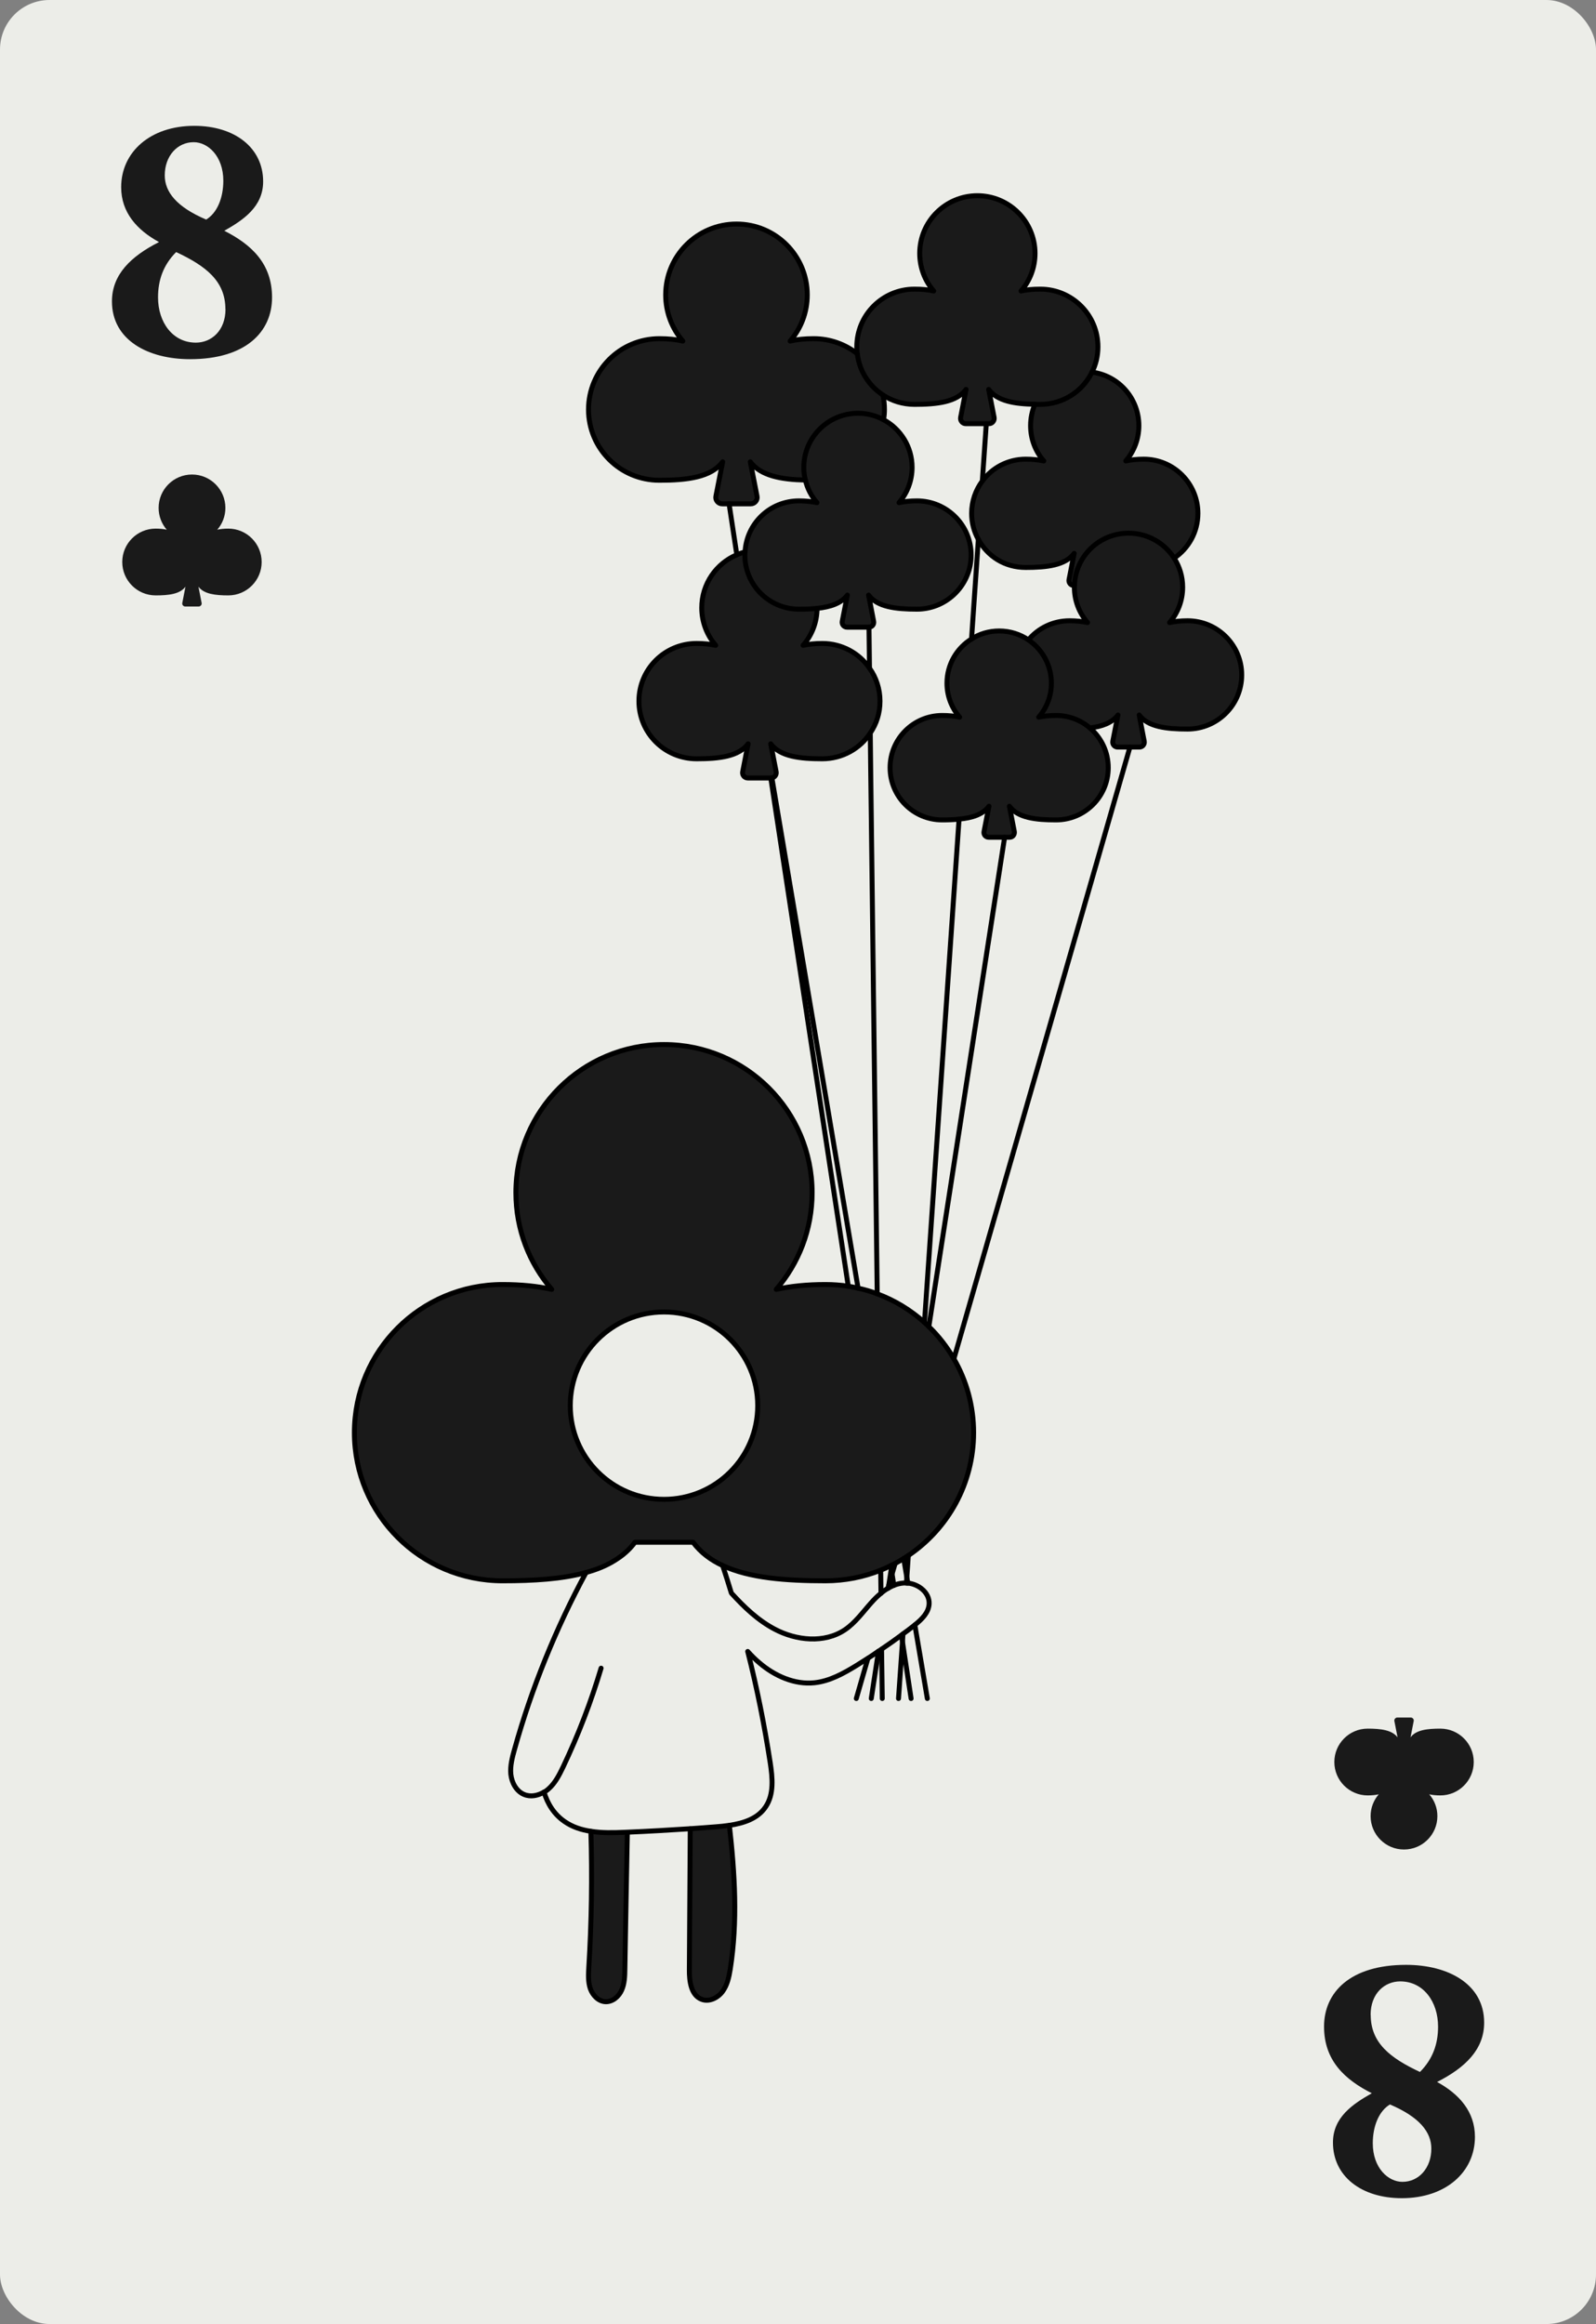 <?xml version="1.0" encoding="UTF-8"?><svg id="Layer_2" xmlns="http://www.w3.org/2000/svg" viewBox="0 0 161.09 234.55"><rect x="0" y="0" width="161.09" height="234.55" fill="#808080" stroke="none"/><defs><style>.cls-1{fill:#ecede8;}.cls-1,.cls-2{stroke-width:0px;}.cls-2{fill:#1a1a1a;}.cls-3{fill:none;stroke:#000;stroke-linecap:round;stroke-linejoin:round;stroke-width:.5px;}</style></defs><g id="Layer_2-2"><rect class="cls-1" width="161.09" height="234.55" rx="5" ry="5"/><path class="cls-2" d="m149.8,204.14c0,2.7-1.91,4.54-4.75,5.98,2.23,1.22,3.82,2.99,3.82,5.54,0,3.53-2.92,6.19-7.38,6.19-4.07,0-6.95-2.2-6.95-5.62,0-2.56,2.02-3.89,3.92-4.97-2.7-1.37-4.82-3.28-4.82-6.73s2.63-6.23,8.28-6.23c4.21,0,7.88,1.91,7.88,5.83Zm-11.45-.79c0,2.84,1.98,4.36,4.97,5.76,1.3-1.3,1.83-2.84,1.83-4.57,0-2.52-1.48-4.57-3.82-4.57-1.58,0-2.99,1.22-2.99,3.38Zm6.12,13.5c0-1.69-1.22-3.2-4.18-4.46-1.12.68-1.73,2.2-1.73,3.92,0,2.48,1.55,3.89,2.99,3.89,1.66,0,2.92-1.4,2.92-3.35Z"/><path class="cls-2" d="m138.04,181.2c.43,0,.8-.04,1.12-.11-.51.59-.82,1.36-.82,2.2,0,1.86,1.51,3.37,3.37,3.37s3.37-1.51,3.37-3.37c0-.84-.31-1.61-.82-2.2.32.07.7.11,1.12.11,1.86,0,3.37-1.51,3.37-3.37s-1.51-3.37-3.37-3.37c-1.32,0-2.46.13-3.01.88l.32-1.64c.04-.19-.11-.36-.3-.36h-1.35c-.19,0-.34.18-.3.36l.32,1.64c-.55-.74-1.69-.88-3.01-.88-1.86,0-3.37,1.51-3.37,3.37s1.51,3.37,3.37,3.37Z"/><path class="cls-2" d="m11.3,30.41c0-2.7,1.91-4.54,4.75-5.98-2.23-1.22-3.82-2.99-3.82-5.54,0-3.53,2.92-6.19,7.38-6.19,4.07,0,6.95,2.2,6.95,5.62,0,2.56-2.02,3.89-3.92,4.97,2.7,1.37,4.82,3.28,4.82,6.73s-2.63,6.23-8.28,6.23c-4.21,0-7.88-1.91-7.88-5.83Zm11.45.79c0-2.84-1.98-4.36-4.97-5.76-1.3,1.3-1.83,2.84-1.83,4.57,0,2.52,1.48,4.57,3.82,4.57,1.58,0,2.99-1.22,2.99-3.38Zm-6.12-13.5c0,1.69,1.22,3.2,4.18,4.46,1.12-.68,1.73-2.2,1.73-3.92,0-2.48-1.55-3.89-2.99-3.89-1.66,0-2.92,1.4-2.92,3.35Z"/><path class="cls-2" d="m23.05,53.35c-.43,0-.8.04-1.12.11.51-.59.82-1.36.82-2.2,0-1.86-1.51-3.37-3.37-3.37s-3.37,1.51-3.37,3.37c0,.84.31,1.61.82,2.2-.32-.07-.7-.11-1.12-.11-1.86,0-3.37,1.51-3.37,3.37s1.51,3.37,3.37,3.37c1.32,0,2.46-.13,3.01-.88l-.32,1.64c-.04.19.11.36.3.36h1.35c.19,0,.34-.18.3-.36l-.32-1.64c.55.74,1.69.88,3.01.88,1.86,0,3.37-1.51,3.37-3.37s-1.51-3.37-3.37-3.37Z"/><path class="cls-2" d="m101.88,81.37l.5,2.56c.05.3-.17.57-.47.57h-2.12c-.3,0-.53-.27-.47-.57l.5-2.56c-.62.83-1.7,1.18-3.02,1.3h0c-.53.06-1.11.08-1.7.08-2.91,0-5.26-2.36-5.26-5.27s2.35-5.27,5.26-5.27c.67,0,1.25.06,1.76.17-.8-.92-1.28-2.12-1.28-3.43,0-1.88.99-3.54,2.48-4.46.81-.52,1.76-.81,2.79-.81,1.1,0,2.11.33,2.95.9,1.4.95,2.32,2.55,2.32,4.37,0,1.31-.48,2.51-1.28,3.43.51-.11,1.09-.17,1.75-.17,1.31,0,2.5.47,3.42,1.26,1.13.97,1.85,2.4,1.85,4.01,0,2.91-2.36,5.27-5.27,5.27-2.06,0-3.85-.21-4.71-1.38Z"/><path class="cls-2" d="m113.91,53.81c1.93,0,3.63,1,4.6,2.52.55.85.86,1.86.86,2.94,0,1.36-.5,2.61-1.32,3.56.52-.11,1.12-.18,1.81-.18,3.02,0,5.47,2.45,5.47,5.47s-2.45,5.46-5.47,5.46c-2.14,0-3.99-.22-4.88-1.42l.51,2.65c.06.31-.17.59-.49.59h-2.19c-.31,0-.55-.28-.49-.59l.52-2.65c-.59.79-1.6,1.16-2.83,1.31-.92-.79-2.11-1.26-3.42-1.26-.66,0-1.24.06-1.75.17.8-.92,1.28-2.12,1.28-3.43,0-1.82-.92-3.42-2.32-4.37.99-1.18,2.48-1.93,4.15-1.93.69,0,1.29.07,1.82.18-.83-.95-1.33-2.2-1.33-3.56,0-.06,0-.12.01-.18.09-2.94,2.5-5.28,5.46-5.28Z"/><path class="cls-2" d="m75.51,75.07c-.95,1.28-2.93,1.51-5.2,1.51-3.22,0-5.82-2.6-5.82-5.82s2.6-5.82,5.82-5.82c.73,0,1.37.07,1.93.19-.88-1.01-1.41-2.34-1.41-3.79,0-2.41,1.46-4.47,3.54-5.35.27-.12.54-.21.83-.28-.02.1-.02.21-.02.31,0,3.01,2.44,5.46,5.46,5.46.64,0,1.26-.02,1.83-.08-.01,1.43-.54,2.73-1.41,3.73.56-.12,1.2-.19,1.94-.19,1.97,0,3.72.98,4.76,2.49.67.94,1.06,2.09,1.06,3.33s-.36,2.3-.98,3.22c-1.03,1.57-2.82,2.6-4.84,2.6-2.28,0-4.26-.23-5.21-1.51l.55,2.83c.05.29-.15.56-.43.61-.03.01-.06.01-.09.01h-2.34c-.33,0-.58-.3-.52-.62l.55-2.83Z"/><path class="cls-2" d="m85.53,60.06c-.63.84-1.73,1.2-3.06,1.34-.57.06-1.19.08-1.83.08-3.02,0-5.46-2.45-5.46-5.46,0-.1,0-.21.02-.31.15-2.88,2.52-5.16,5.44-5.16.69,0,1.29.07,1.82.18-.56-.64-.97-1.42-1.17-2.28-.11-.41-.16-.84-.16-1.28,0-3.02,2.45-5.46,5.47-5.46.94,0,1.81.23,2.58.65,1.71.92,2.88,2.73,2.88,4.81,0,1.36-.5,2.61-1.32,3.56.52-.11,1.12-.18,1.81-.18,3.02,0,5.47,2.45,5.47,5.47,0,.19-.01.38-.03.56-.28,2.75-2.61,4.9-5.44,4.9-2.14,0-3.99-.22-4.88-1.42l.51,2.65c.06.3-.16.58-.47.59h-2.21c-.31,0-.55-.28-.49-.59l.52-2.65Z"/><path class="cls-2" d="m113.91,53.81c-2.96,0-5.37,2.34-5.46,5.28h-.06c-.31,0-.55-.28-.49-.59l.52-2.65c-.9,1.2-2.75,1.42-4.89,1.42s-3.86-1.14-4.78-2.83c-.44-.78-.68-1.68-.68-2.63,0-1.22.4-2.35,1.08-3.26.99-1.34,2.58-2.21,4.38-2.21.69,0,1.29.07,1.82.18-.83-.95-1.33-2.2-1.33-3.56,0-.77.16-1.5.44-2.16.18.01.36.01.54.01,2.29,0,4.28-1.32,5.22-3.25,2.67.34,4.73,2.63,4.73,5.4,0,1.36-.5,2.61-1.32,3.56.52-.11,1.12-.18,1.81-.18,3.02,0,5.47,2.45,5.47,5.47,0,1.88-.95,3.54-2.4,4.52-.97-1.52-2.67-2.52-4.6-2.52Z"/><path class="cls-2" d="m104.46,40.8c-2.05-.03-3.8-.32-4.67-1.5l.55,2.83c.06.32-.19.63-.52.63h-2.34c-.33,0-.58-.31-.52-.63l.55-2.83c-.95,1.28-2.93,1.51-5.21,1.51-1.18,0-2.28-.35-3.19-.95-1.4-.92-2.38-2.42-2.58-4.16-.04-.23-.05-.46-.05-.7,0-3.22,2.61-5.82,5.82-5.82.74,0,1.38.06,1.94.19-.88-1.02-1.41-2.35-1.41-3.8,0-3.21,2.61-5.82,5.82-5.82s5.82,2.61,5.82,5.82c0,1.45-.53,2.78-1.41,3.8.56-.13,1.2-.19,1.94-.19,3.21,0,5.82,2.6,5.82,5.82,0,.92-.21,1.79-.6,2.56-.94,1.93-2.93,3.25-5.22,3.25-.18,0-.36,0-.54-.01Z"/><path class="cls-2" d="m75.73,46.61l.68,3.47c.08.4-.23.77-.64.77h-2.87c-.41,0-.72-.37-.64-.77l.68-3.47c-1.17,1.57-3.6,1.86-6.39,1.86-3.95,0-7.15-3.2-7.15-7.14s3.2-7.15,7.15-7.15c.9,0,1.68.08,2.37.24-1.08-1.25-1.73-2.88-1.73-4.66,0-3.95,3.2-7.15,7.15-7.15s7.14,3.2,7.14,7.15c0,1.78-.65,3.41-1.73,4.66.69-.16,1.47-.24,2.38-.24,1.66,0,3.19.57,4.4,1.52.2,1.74,1.18,3.24,2.58,4.16.11.47.16.96.16,1.47,0,.35-.03.69-.09,1.03-.77-.42-1.64-.65-2.58-.65-3.02,0-5.47,2.44-5.47,5.46,0,.44.05.87.16,1.28-2.44-.05-4.51-.43-5.56-1.84Z"/><path class="cls-2" d="m59.64,184.83c1.11.18,2.29.15,3.43.1.08,0,.17-.01.25-.01-.09,4.61-.17,9.22-.25,13.83-.01.71-.03,1.44-.32,2.09-.28.65-.91,1.2-1.62,1.18-.72-.02-1.31-.64-1.55-1.32-.23-.68-.19-1.42-.15-2.15.28-4.56.35-9.15.21-13.72Z"/><path class="cls-2" d="m73.62,184.23c.55,4.84.84,9.7.09,14.49-.13.8-.3,1.62-.78,2.27s-1.36,1.08-2.11.79c-1.08-.41-1.25-1.84-1.24-2.99.03-4.74.06-9.48.09-14.22.85-.06,1.7-.12,2.55-.19.46-.03.93-.08,1.4-.15Z"/><path class="cls-2" d="m67.02,151.32c5.22,0,9.46-4.23,9.46-9.46s-4.24-9.45-9.46-9.45-9.46,4.23-9.46,9.45,4.24,9.46,9.46,9.46Zm31.25-6.73c0,5.16-2.61,9.71-6.59,12.4-.15.1-.31.2-.47.3-.28.18-.57.34-.86.5-.11.06-.22.11-.33.17-.03.02-.07.04-.11.05-.33.17-.67.32-1.02.46-1.72.69-3.6,1.07-5.57,1.07-4.03,0-7.68-.28-10.38-1.54-1.21-.56-2.23-1.33-2.99-2.35h-5.86c-.54.73-1.21,1.32-1.99,1.8-.86.55-1.84.95-2.94,1.25-2.4.67-5.31.84-8.44.84-8.26,0-14.95-6.69-14.95-14.95s6.69-14.95,14.95-14.95c1.88,0,3.53.17,4.97.49-2.26-2.62-3.62-6.03-3.62-9.76,0-8.25,6.69-14.95,14.95-14.95s14.95,6.7,14.95,14.95c0,3.73-1.36,7.14-3.62,9.76,1.44-.32,3.09-.49,4.97-.49.78,0,1.55.06,2.3.17.33.06.67.12.99.2.66.14,1.31.33,1.93.57,1.78.66,3.39,1.65,4.77,2.89.15.14.3.27.44.42.99.95,1.84,2.05,2.53,3.25,1.27,2.19,1.99,4.74,1.99,7.45Z"/><path class="cls-3" d="m104.46,40.8c-2.05-.03-3.8-.32-4.67-1.5l.55,2.83c.06.32-.19.63-.52.63h-2.34c-.33,0-.58-.31-.52-.63l.55-2.83c-.95,1.28-2.93,1.51-5.21,1.51-1.18,0-2.28-.35-3.19-.95"/><path class="cls-3" d="m86.53,35.7c-.04-.23-.05-.46-.05-.7,0-3.22,2.61-5.82,5.82-5.82.74,0,1.38.06,1.94.19-.88-1.02-1.41-2.35-1.41-3.8,0-3.21,2.61-5.82,5.82-5.82s5.82,2.61,5.82,5.82c0,1.45-.53,2.78-1.41,3.8.56-.13,1.2-.19,1.94-.19,3.21,0,5.82,2.6,5.82,5.82,0,.92-.21,1.79-.6,2.56"/><path class="cls-3" d="m103.8,64.58c.99-1.18,2.48-1.93,4.15-1.93.69,0,1.29.07,1.82.18-.83-.95-1.33-2.2-1.33-3.56,0-.06,0-.12.01-.18"/><path class="cls-3" d="m118.51,56.33c.55.85.86,1.86.86,2.94,0,1.36-.5,2.61-1.32,3.56.52-.11,1.12-.18,1.81-.18,3.02,0,5.47,2.45,5.47,5.47s-2.45,5.46-5.47,5.46c-2.14,0-3.99-.22-4.88-1.42l.51,2.65c.06.31-.17.59-.49.59h-2.19c-.31,0-.55-.28-.49-.59l.52-2.65c-.59.79-1.6,1.16-2.83,1.31"/><path class="cls-3" d="m110.22,37.56c2.67.34,4.73,2.63,4.73,5.4,0,1.36-.5,2.61-1.32,3.56.52-.11,1.12-.18,1.81-.18,3.02,0,5.47,2.45,5.47,5.47,0,1.88-.95,3.54-2.4,4.52-.97-1.52-2.67-2.52-4.6-2.52-2.96,0-5.37,2.34-5.46,5.28h-.06c-.31,0-.55-.28-.49-.59l.52-2.65c-.9,1.2-2.75,1.42-4.89,1.42s-3.86-1.14-4.78-2.83c-.44-.78-.68-1.68-.68-2.63,0-1.22.4-2.35,1.08-3.26.99-1.34,2.58-2.21,4.38-2.21.69,0,1.29.07,1.82.18-.83-.95-1.33-2.2-1.33-3.56,0-.77.16-1.5.44-2.16.18.01.36.01.54.01,2.29,0,4.28-1.32,5.22-3.25Z"/><path class="cls-3" d="m81.29,48.45c-2.44-.05-4.51-.43-5.56-1.84l.68,3.47c.08.4-.23.77-.64.77h-2.87c-.41,0-.72-.37-.64-.77l.68-3.47c-1.17,1.57-3.6,1.86-6.39,1.86-3.95,0-7.15-3.2-7.15-7.14s3.2-7.15,7.15-7.15c.9,0,1.68.08,2.37.24-1.08-1.25-1.73-2.88-1.73-4.66,0-3.95,3.2-7.15,7.15-7.15s7.14,3.2,7.14,7.15c0,1.78-.65,3.41-1.73,4.66.69-.16,1.47-.24,2.38-.24,1.66,0,3.19.57,4.4,1.52.2,1.74,1.18,3.24,2.58,4.16.11.47.16.96.16,1.47,0,.35-.03.69-.09,1.03"/><path class="cls-3" d="m72.94,158c.3.92.6,1.85.88,2.78,1.29,1.42,2.68,2.75,4.37,3.64,2.19,1.16,5.02,1.45,7.08.07,1.06-.71,1.82-1.79,2.67-2.74.3-.34.63-.67.98-.95.22-.19.46-.36.7-.5.01-.01.03-.02.04-.02.18-.11.37-.2.56-.28.29-.12.6-.2.92-.23.12-.01.23-.01.35,0,.05,0,.09,0,.14,0,1.12.11,2.21.99,2.15,2.11-.05.88-.74,1.55-1.44,2.11-.07.06-.13.11-.2.16-.33.26-.66.51-1,.75l-.15.12c-.66.49-1.33.96-2.01,1.42-.1.07-.19.14-.3.2h-.01c-.35.25-.71.49-1.07.72l-1.14.72c-1.32.81-2.72,1.59-4.26,1.75-2,.21-4-.69-5.53-1.99-.43-.36-.82-.75-1.2-1.17.94,3.7,1.69,7.45,2.27,11.22.23,1.52.4,3.19-.46,4.46-.79,1.19-2.2,1.65-3.66,1.87-.47.07-.94.12-1.4.15-.85.07-1.7.13-2.55.19-2.12.14-4.23.26-6.35.35-.08,0-.17.01-.25.01-1.14.05-2.32.08-3.43-.1-.95-.14-1.86-.43-2.65-.98-1.06-.73-1.72-1.78-2.08-2.98-.62.37-1.37.52-2.02.24-.78-.33-1.24-1.19-1.33-2.04-.08-.84.14-1.68.37-2.5,1.73-6.2,4.17-12.21,7.23-17.87"/><path class="cls-3" d="m54.91,180.87c.17-.09.32-.2.46-.33.67-.59,1.08-1.41,1.47-2.22,1.53-3.22,2.81-6.55,3.83-9.96"/><path class="cls-3" d="m59.64,184.83c.14,4.57.07,9.16-.21,13.72-.04.73-.08,1.47.15,2.15.24.68.83,1.3,1.55,1.32.71.02,1.34-.53,1.62-1.18.29-.65.31-1.38.32-2.09.08-4.61.16-9.22.25-13.83"/><path class="cls-3" d="m69.67,184.57c-.03,4.74-.06,9.48-.09,14.22-.01,1.15.16,2.58,1.24,2.99.75.29,1.63-.14,2.11-.79s.65-1.47.78-2.27c.75-4.79.46-9.65-.09-14.49"/><polyline class="cls-3" points="91.63 159.78 91.53 159.19 91.21 157.29"/><line class="cls-3" x1="86.61" y1="130.01" x2="77.91" y2="78.51"/><line class="cls-3" x1="93.6" y1="171.42" x2="92.34" y2="164"/><line class="cls-3" x1="87.76" y1="67.43" x2="87.71" y2="63.3"/><line class="cls-3" x1="88.92" y1="160.8" x2="88.89" y2="158.47"/><line class="cls-3" x1="89.05" y1="171.42" x2="88.98" y2="166.45"/><polyline class="cls-3" points="88.54 130.58 87.88 77.5 87.84 73.98"/><polyline class="cls-3" points="89.66 160.28 89.7 160.03 89.96 158.34 90.02 157.96"/><line class="cls-3" x1="101.4" y1="84.5" x2="93.75" y2="133.89"/><line class="cls-3" x1="88.67" y1="166.65" x2="87.94" y2="171.42"/><path class="cls-3" d="m110.01,73.47c1.13.97,1.85,2.4,1.85,4.01,0,2.91-2.36,5.27-5.27,5.27-2.06,0-3.85-.21-4.71-1.38l.5,2.56c.05.3-.17.57-.47.57h-2.12c-.3,0-.53-.27-.47-.57l.5-2.56c-.62.83-1.7,1.18-3.02,1.3h0c-.53.06-1.11.08-1.7.08-2.91,0-5.26-2.36-5.26-5.27s2.35-5.27,5.26-5.27c.67,0,1.25.06,1.76.17-.8-.92-1.28-2.12-1.28-3.43,0-1.88.99-3.54,2.48-4.46.81-.52,1.76-.81,2.79-.81,1.1,0,2.11.33,2.95.9,1.4.95,2.32,2.55,2.32,4.37,0,1.31-.48,2.51-1.28,3.43.51-.11,1.09-.17,1.75-.17,1.31,0,2.5.47,3.42,1.26Z"/><line class="cls-3" x1="87.6" y1="167.37" x2="86.43" y2="171.42"/><path class="cls-3" d="m96.28,137.14c-.69-1.2-1.54-2.3-2.53-3.25-.14-.15-.29-.28-.44-.42-1.38-1.24-2.99-2.23-4.77-2.89-.62-.24-1.27-.43-1.93-.57-.32-.08-.66-.14-.99-.2-.75-.11-1.52-.17-2.3-.17-1.88,0-3.53.17-4.97.49,2.26-2.62,3.62-6.03,3.62-9.76,0-8.25-6.69-14.95-14.95-14.95s-14.95,6.7-14.95,14.95c0,3.73,1.36,7.14,3.62,9.76-1.44-.32-3.09-.49-4.97-.49-8.26,0-14.95,6.69-14.95,14.95s6.69,14.95,14.95,14.95c3.13,0,6.04-.17,8.44-.84,1.1-.3,2.08-.7,2.94-1.25.78-.48,1.45-1.07,1.99-1.8h5.86c.76,1.02,1.78,1.79,2.99,2.35,2.7,1.26,6.35,1.54,10.38,1.54,1.97,0,3.85-.38,5.57-1.07.35-.14.69-.29,1.02-.46.04-.01.08-.03.11-.05.11-.06.22-.11.33-.17.29-.16.58-.32.86-.5.16-.1.32-.2.47-.3,3.98-2.69,6.59-7.24,6.59-12.4,0-2.71-.72-5.26-1.99-7.45Z"/><path class="cls-3" d="m76.48,141.86c0,5.23-4.24,9.46-9.46,9.46s-9.46-4.23-9.46-9.46,4.24-9.45,9.46-9.45,9.46,4.23,9.46,9.45Z"/><polyline class="cls-3" points="89.62 160.3 89.7 160.03 90.04 158.85 90.35 157.79"/><line class="cls-3" x1="114.05" y1="75.4" x2="96.28" y2="137.14"/><line class="cls-3" x1="99.55" y1="42.76" x2="99.15" y2="48.55"/><polyline class="cls-3" points="91.49 159.77 91.53 159.19 91.68 156.99"/><line class="cls-3" x1="96.8" y1="82.68" x2="93.31" y2="133.47"/><polyline class="cls-3" points="91.14 164.91 91.09 165.7 90.69 171.42"/><polyline class="cls-3" points="98.75 54.44 98.6 56.62 98.06 64.49"/><path class="cls-3" d="m75.2,55.71c.15-2.88,2.52-5.16,5.44-5.16.69,0,1.29.07,1.82.18-.56-.64-.97-1.42-1.17-2.28-.11-.41-.16-.84-.16-1.28,0-3.02,2.45-5.46,5.47-5.46.94,0,1.81.23,2.58.65,1.71.92,2.88,2.73,2.88,4.81,0,1.36-.5,2.61-1.32,3.56.52-.11,1.12-.18,1.81-.18,3.02,0,5.47,2.45,5.47,5.47,0,.19-.01.38-.03.56-.28,2.75-2.61,4.9-5.44,4.9-2.14,0-3.99-.22-4.88-1.42l.51,2.65c.06.3-.16.58-.47.59h-2.21c-.31,0-.55-.28-.49-.59l.52-2.65c-.63.84-1.73,1.2-3.06,1.34"/><path class="cls-3" d="m87.76,67.43c.67.94,1.06,2.09,1.06,3.33s-.36,2.3-.98,3.22c-1.03,1.57-2.82,2.6-4.84,2.6-2.28,0-4.26-.23-5.21-1.51l.55,2.83c.05.29-.15.56-.43.61-.03.01-.06.01-.09.01h-2.34c-.33,0-.58-.3-.52-.62l.55-2.83c-.95,1.28-2.93,1.51-5.2,1.51-3.22,0-5.82-2.6-5.82-5.82s2.6-5.82,5.82-5.82c.73,0,1.37.07,1.93.19-.88-1.01-1.41-2.34-1.41-3.79,0-2.41,1.46-4.47,3.54-5.35.27-.12.54-.21.83-.28-.02.1-.02.21-.02.31,0,3.01,2.44,5.46,5.46,5.46.64,0,1.26-.02,1.83-.08-.01,1.43-.54,2.73-1.41,3.73.56-.12,1.2-.19,1.94-.19,1.97,0,3.72.98,4.76,2.49Z"/><line class="cls-3" x1="74.37" y1="55.99" x2="73.59" y2="50.85"/><line class="cls-3" x1="85.62" y1="129.81" x2="77.8" y2="78.52"/><polyline class="cls-3" points="91.96 171.42 91.09 165.7 90.99 165.03"/><polyline class="cls-3" points="89.91 158.01 89.96 158.34 90.04 158.85 90.22 160"/></g></svg>